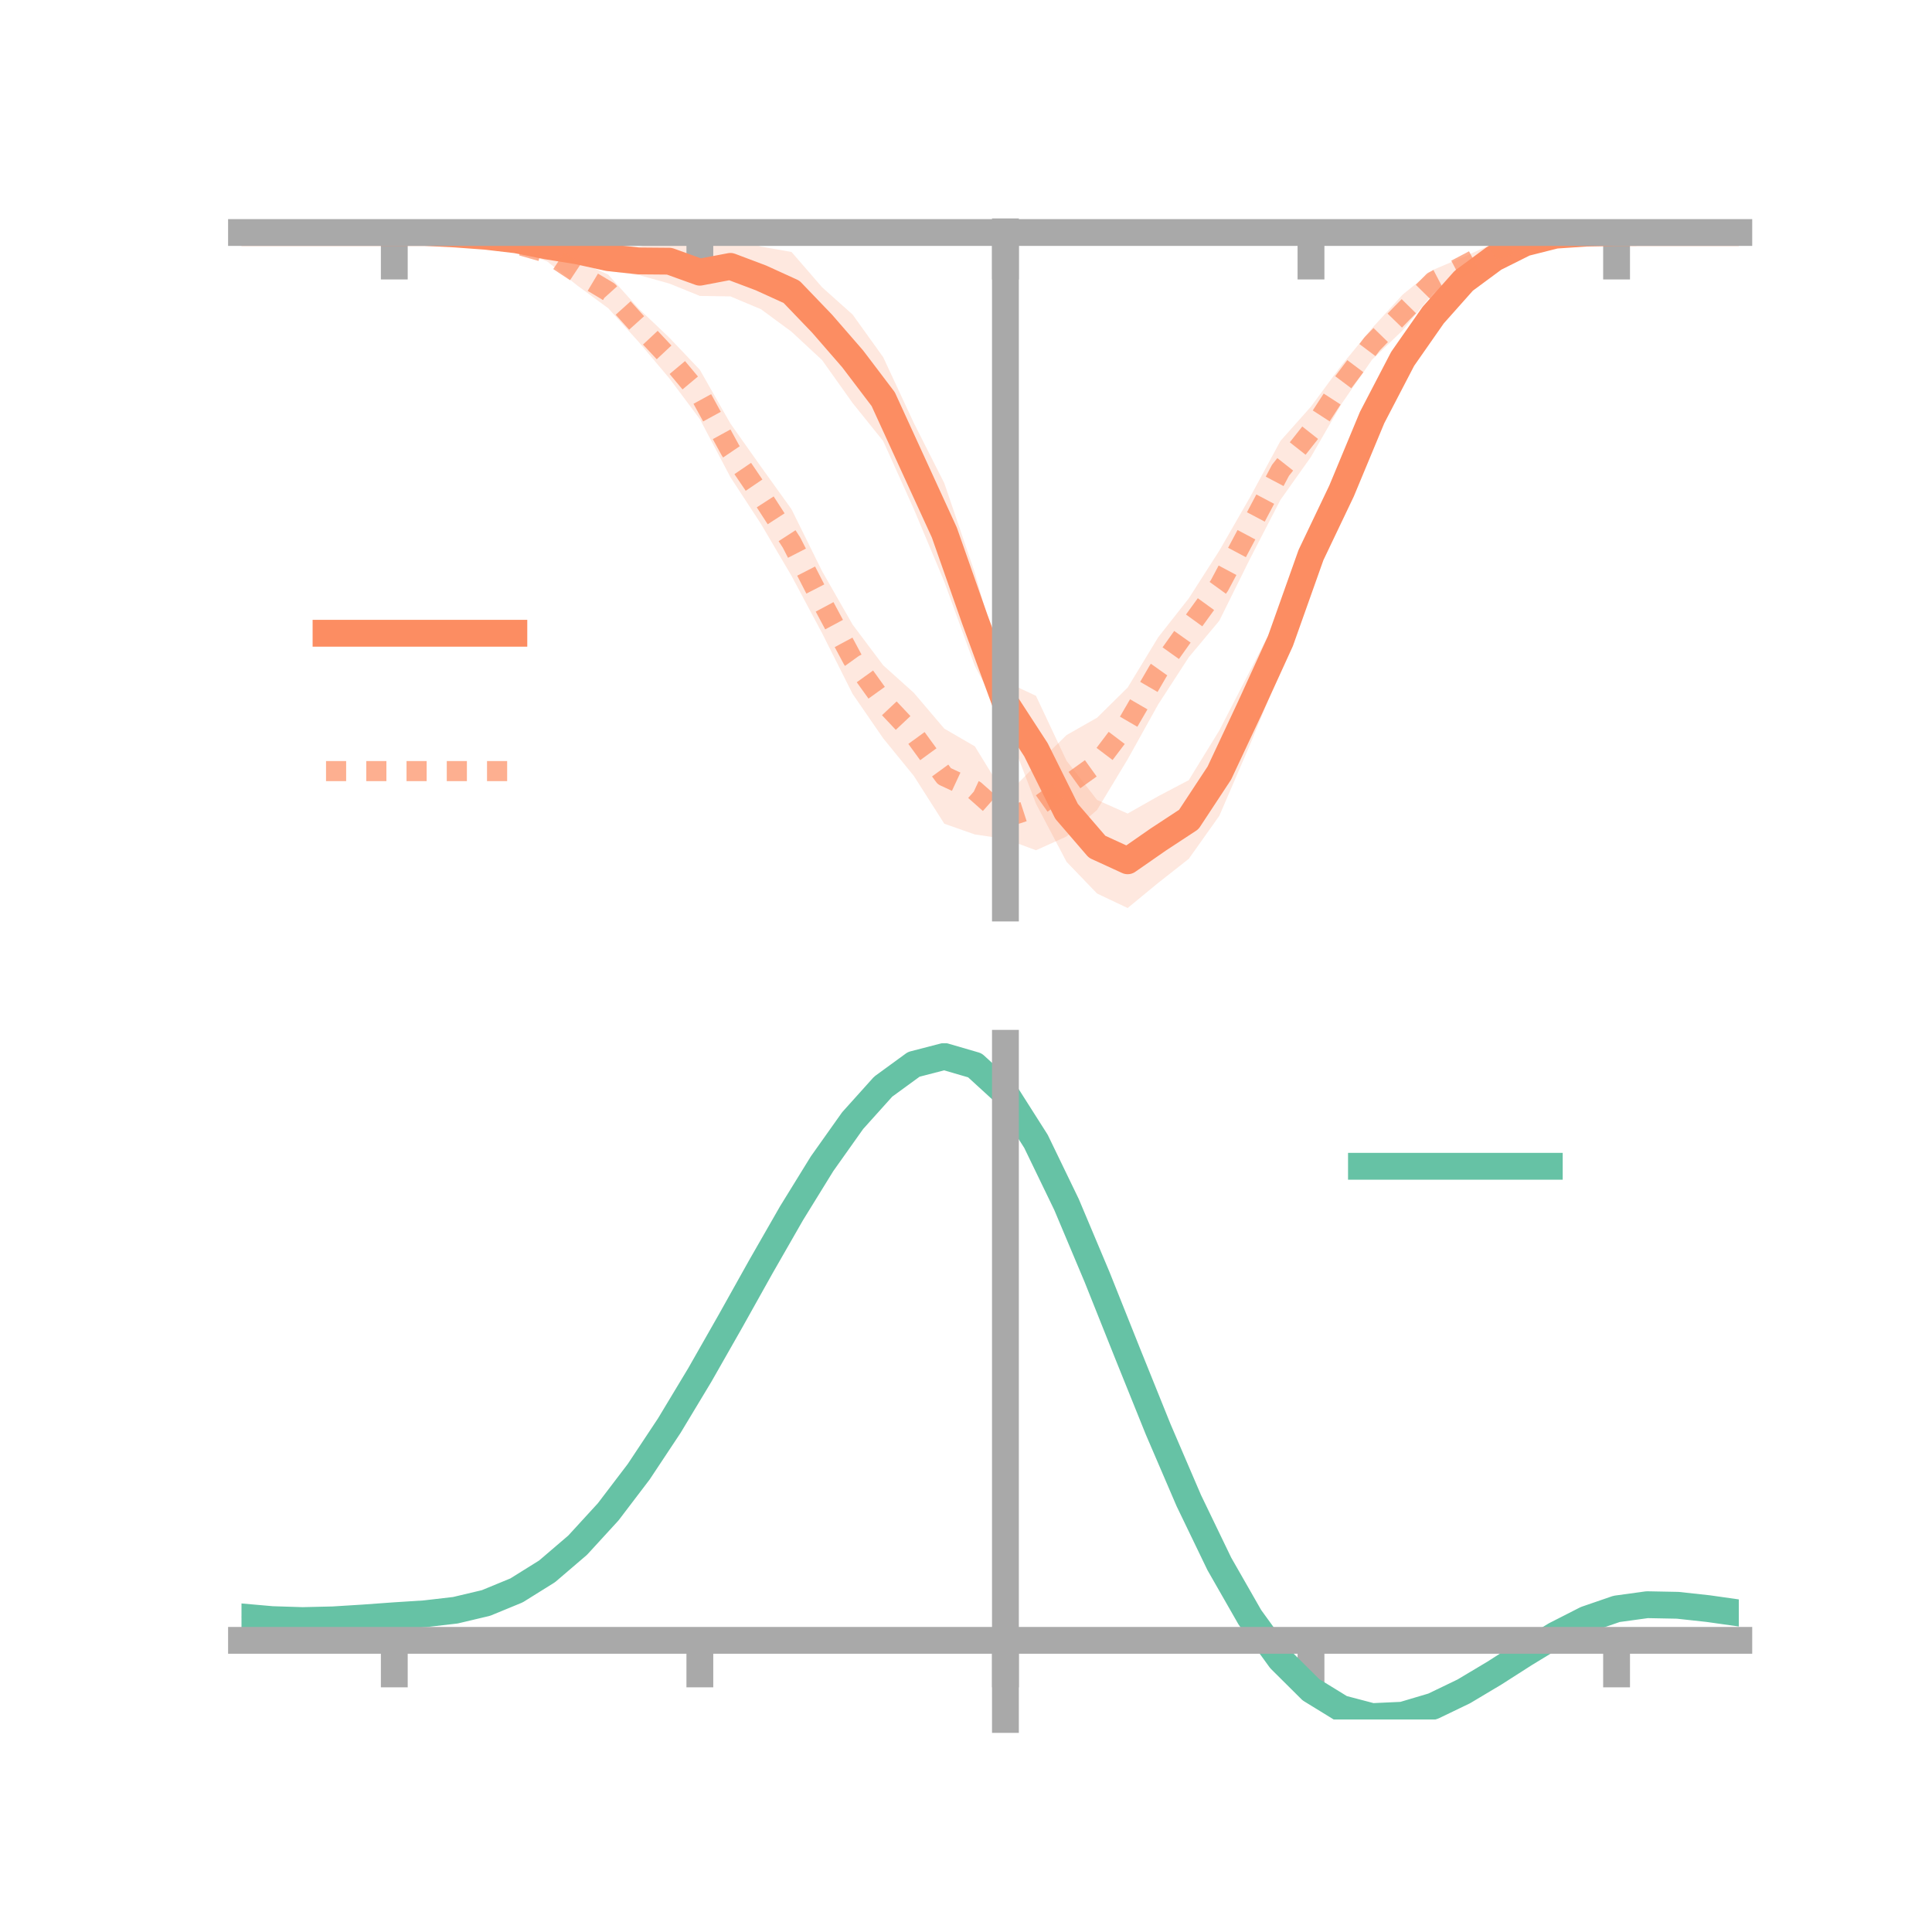 <?xml version="1.0" encoding="utf-8" standalone="no"?>
<!DOCTYPE svg PUBLIC "-//W3C//DTD SVG 1.1//EN"
  "http://www.w3.org/Graphics/SVG/1.1/DTD/svg11.dtd">
<!-- Created with matplotlib (https://matplotlib.org/) -->
<svg height="144pt" version="1.1" viewBox="0 0 144 144" width="144pt" xmlns="http://www.w3.org/2000/svg" xmlns:xlink="http://www.w3.org/1999/xlink">
 <defs>
  <style type="text/css">*{stroke-linecap:butt;stroke-linejoin:round;}</style>
 </defs>
 <g id="figure_1">
  <g id="patch_1">
   <path d="M 0 144 
L 144 144 
L 144 0 
L 0 0 
z
" style="fill:none;"/>
  </g>
  <g id="axes_1">
   <g id="patch_2">
    <path d="M 18 67.68 
L 129.6 67.68 
L 129.6 17.28 
L 18 17.28 
z
" style="fill:none;"/>
   </g>
   <g id="PolyCollection_1">
    <path clip-path="url(#pc72689490b)" d="M 18 17.33 
L 18 17.33 
L 20.278 17.33 
L 22.555 17.33 
L 24.833 17.33 
L 27.11 17.33 
L 29.388 17.33 
L 31.665 17.28 
L 33.943 17.325 
L 36.22 17.309 
L 38.498 17.413 
L 40.776 17.781 
L 43.053 17.733 
L 45.331 18.21 
L 47.608 18.398 
L 49.886 17.801 
L 52.163 18.518 
L 54.441 17.619 
L 56.718 18.379 
L 58.996 18.781 
L 61.273 21.41 
L 63.551 23.448 
L 65.829 26.623 
L 68.106 31.514 
L 70.384 36.016 
L 72.661 42.705 
L 74.939 50.791 
L 77.216 51.864 
L 79.494 56.704 
L 81.771 59.623 
L 84.049 60.637 
L 86.327 59.346 
L 88.604 58.147 
L 90.882 54.439 
L 93.159 50.012 
L 95.437 45.564 
L 97.714 39.37 
L 99.992 34.935 
L 102.269 30.019 
L 104.547 25.512 
L 106.824 22.595 
L 109.102 20.362 
L 111.38 18.764 
L 113.657 17.764 
L 115.935 17.383 
L 118.212 17.325 
L 120.49 17.33 
L 122.767 17.33 
L 125.045 17.33 
L 127.322 17.33 
L 129.6 17.33 
L 129.6 17.33 
L 129.6 17.33 
L 127.322 17.33 
L 125.045 17.33 
L 122.767 17.33 
L 120.49 17.331 
L 118.212 17.427 
L 115.935 17.675 
L 113.657 18.444 
L 111.38 19.717 
L 109.102 21.484 
L 106.824 24.374 
L 104.547 27.975 
L 102.269 32.22 
L 99.992 38.251 
L 97.714 43.365 
L 95.437 49.989 
L 93.159 55.523 
L 90.882 60.804 
L 88.604 64.013 
L 86.327 65.804 
L 84.049 67.68 
L 81.771 66.601 
L 79.494 64.235 
L 77.216 59.906 
L 74.939 53.973 
L 72.661 49.636 
L 70.384 43.359 
L 68.106 37.93 
L 65.829 32.875 
L 63.551 30.044 
L 61.273 26.838 
L 58.996 24.724 
L 56.718 23.048 
L 54.441 22.092 
L 52.163 22.057 
L 49.886 21.134 
L 47.608 20.499 
L 45.331 20.197 
L 43.053 19.669 
L 40.776 18.89 
L 38.498 18.345 
L 36.22 17.913 
L 33.943 17.561 
L 31.665 17.376 
L 29.388 17.33 
L 27.11 17.33 
L 24.833 17.33 
L 22.555 17.33 
L 20.278 17.33 
L 18 17.33 
z
" style="fill:#fc8d62;fill-opacity:0.2;"/>
   </g>
   <g id="PolyCollection_2">
    <path clip-path="url(#pc72689490b)" d="M 18 17.33 
L 18 17.33 
L 20.278 17.33 
L 22.555 17.33 
L 24.833 17.33 
L 27.11 17.33 
L 29.388 17.33 
L 31.665 17.294 
L 33.943 17.22 
L 36.22 17.335 
L 38.498 17.748 
L 40.776 18.223 
L 43.053 19.424 
L 45.331 20.468 
L 47.608 23.001 
L 49.886 25.166 
L 52.163 27.564 
L 54.441 31.569 
L 56.718 34.785 
L 58.996 37.959 
L 61.273 42.571 
L 63.551 46.557 
L 65.829 49.589 
L 68.106 51.632 
L 70.384 54.31 
L 72.661 55.63 
L 74.939 59.34 
L 77.216 57.014 
L 79.494 54.788 
L 81.771 53.492 
L 84.049 51.247 
L 86.327 47.496 
L 88.604 44.599 
L 90.882 41.041 
L 93.159 37.079 
L 95.437 32.863 
L 97.714 30.303 
L 99.992 27.219 
L 102.269 24.456 
L 104.547 21.958 
L 106.824 20.108 
L 109.102 19.141 
L 111.38 18.127 
L 113.657 17.603 
L 115.935 17.369 
L 118.212 17.296 
L 120.49 17.33 
L 122.767 17.33 
L 125.045 17.33 
L 127.322 17.33 
L 129.6 17.33 
L 129.6 17.33 
L 129.6 17.33 
L 127.322 17.33 
L 125.045 17.33 
L 122.767 17.33 
L 120.49 17.331 
L 118.212 17.408 
L 115.935 17.719 
L 113.657 18.259 
L 111.38 19.032 
L 109.102 20.427 
L 106.824 21.849 
L 104.547 24.621 
L 102.269 26.803 
L 99.992 30.1 
L 97.714 34.047 
L 95.437 37.257 
L 93.159 41.665 
L 90.882 46.263 
L 88.604 48.99 
L 86.327 52.499 
L 84.049 56.593 
L 81.771 60.367 
L 79.494 62.346 
L 77.216 63.374 
L 74.939 62.527 
L 72.661 62.196 
L 70.384 61.396 
L 68.106 57.824 
L 65.829 55.031 
L 63.551 51.725 
L 61.273 47.191 
L 58.996 42.924 
L 56.718 39.051 
L 54.441 35.564 
L 52.163 31.236 
L 49.886 28.195 
L 47.608 25.492 
L 45.331 22.972 
L 43.053 21.299 
L 40.776 19.48 
L 38.498 18.654 
L 36.22 17.943 
L 33.943 17.55 
L 31.665 17.395 
L 29.388 17.33 
L 27.11 17.33 
L 24.833 17.33 
L 22.555 17.33 
L 20.278 17.33 
L 18 17.33 
z
" style="fill:#fc8d62;fill-opacity:0.2;"/>
   </g>
   <g id="matplotlib.axis_1">
    <g id="xtick_1">
     <g id="line2d_1">
      <defs>
       <path d="M 0 0 
L 0 3.5 
" id="m35a2231d8e" style="stroke:#a9a9a9;stroke-width:2;"/>
      </defs>
      <g>
       <use style="fill:#a9a9a9;stroke:#a9a9a9;stroke-width:2;" x="29.388" xlink:href="#m35a2231d8e" y="17.33"/>
      </g>
     </g>
    </g>
    <g id="xtick_2">
     <g id="line2d_2">
      <g>
       <use style="fill:#a9a9a9;stroke:#a9a9a9;stroke-width:2;" x="52.163" xlink:href="#m35a2231d8e" y="17.33"/>
      </g>
     </g>
    </g>
    <g id="xtick_3">
     <g id="line2d_3">
      <g>
       <use style="fill:#a9a9a9;stroke:#a9a9a9;stroke-width:2;" x="74.939" xlink:href="#m35a2231d8e" y="17.33"/>
      </g>
     </g>
    </g>
    <g id="xtick_4">
     <g id="line2d_4">
      <g>
       <use style="fill:#a9a9a9;stroke:#a9a9a9;stroke-width:2;" x="97.714" xlink:href="#m35a2231d8e" y="17.33"/>
      </g>
     </g>
    </g>
    <g id="xtick_5">
     <g id="line2d_5">
      <g>
       <use style="fill:#a9a9a9;stroke:#a9a9a9;stroke-width:2;" x="120.49" xlink:href="#m35a2231d8e" y="17.33"/>
      </g>
     </g>
    </g>
   </g>
   <g id="matplotlib.axis_2"/>
   <g id="line2d_6">
    <path clip-path="url(#pc72689490b)" d="M 18 17.33 
L 20.278 17.33 
L 22.555 17.33 
L 24.833 17.33 
L 27.11 17.33 
L 29.388 17.33 
L 31.665 17.328 
L 33.943 17.443 
L 36.22 17.611 
L 38.498 17.879 
L 40.776 18.335 
L 43.053 18.701 
L 45.331 19.204 
L 47.608 19.448 
L 49.886 19.468 
L 52.163 20.288 
L 54.441 19.855 
L 56.718 20.714 
L 58.996 21.752 
L 61.273 24.124 
L 63.551 26.746 
L 65.829 29.749 
L 68.106 34.722 
L 70.384 39.688 
L 72.661 46.171 
L 74.939 52.382 
L 77.216 55.885 
L 79.494 60.47 
L 81.771 63.112 
L 84.049 64.158 
L 86.327 62.575 
L 88.604 61.08 
L 90.882 57.621 
L 93.159 52.768 
L 95.437 47.777 
L 97.714 41.367 
L 99.992 36.593 
L 102.269 31.12 
L 104.547 26.744 
L 106.824 23.484 
L 109.102 20.923 
L 111.38 19.241 
L 113.657 18.104 
L 115.935 17.529 
L 118.212 17.376 
L 120.49 17.331 
L 122.767 17.33 
L 125.045 17.33 
L 127.322 17.33 
L 129.6 17.33 
" style="fill:none;stroke:#fc8d62;stroke-linecap:square;stroke-width:2;"/>
   </g>
   <g id="line2d_7">
    <path clip-path="url(#pc72689490b)" d="M 18 17.33 
L 20.278 17.33 
L 22.555 17.33 
L 24.833 17.33 
L 27.11 17.33 
L 29.388 17.33 
L 31.665 17.344 
L 33.943 17.385 
L 36.22 17.639 
L 38.498 18.201 
L 40.776 18.851 
L 43.053 20.361 
L 45.331 21.72 
L 47.608 24.246 
L 49.886 26.68 
L 52.163 29.4 
L 54.441 33.566 
L 56.718 36.918 
L 58.996 40.442 
L 61.273 44.881 
L 63.551 49.141 
L 65.829 52.31 
L 68.106 54.728 
L 70.384 57.853 
L 72.661 58.913 
L 74.939 60.933 
L 77.216 60.194 
L 79.494 58.567 
L 81.771 56.93 
L 84.049 53.92 
L 86.327 49.998 
L 88.604 46.794 
L 90.882 43.652 
L 93.159 39.372 
L 95.437 35.06 
L 97.714 32.175 
L 99.992 28.659 
L 102.269 25.63 
L 104.547 23.289 
L 106.824 20.979 
L 109.102 19.784 
L 111.38 18.58 
L 113.657 17.931 
L 115.935 17.544 
L 118.212 17.352 
L 120.49 17.331 
L 122.767 17.33 
L 125.045 17.33 
L 127.322 17.33 
L 129.6 17.33 
" style="fill:none;stroke:#fc8d62;stroke-dasharray:1.5,1.5;stroke-dashoffset:0;stroke-opacity:0.7;stroke-width:1.5;"/>
   </g>
   <g id="patch_3">
    <path d="M 74.939 67.68 
L 74.939 17.28 
" style="fill:none;stroke:#a9a9a9;stroke-linecap:square;stroke-linejoin:miter;stroke-width:2;"/>
   </g>
   <g id="patch_4">
    <path d="M 129.6 67.68 
L 129.6 17.28 
" style="fill:none;"/>
   </g>
   <g id="patch_5">
    <path d="M 18 17.33 
L 129.6 17.33 
" style="fill:none;stroke:#a9a9a9;stroke-linecap:square;stroke-linejoin:miter;stroke-width:2;"/>
   </g>
   <g id="patch_6">
    <path d="M 18 17.28 
L 129.6 17.28 
" style="fill:none;"/>
   </g>
   <g id="legend_1">
    <g id="line2d_8">
     <path d="M 24.3 47.2 
L 38.3 47.2 
" style="fill:none;stroke:#fc8d62;stroke-linecap:square;stroke-width:2;"/>
    </g>
    <g id="line2d_9"/>
    <g id="text_1">
     <!--   -->
     <g transform="translate(43.9 49.65)scale(0.07 -0.07)">
      <defs>
       <path id="DejaVuSans-32"/>
      </defs>
      <use xlink:href="#DejaVuSans-32"/>
     </g>
    </g>
    <g id="line2d_10">
     <path d="M 24.3 57.474 
L 38.3 57.474 
" style="fill:none;stroke:#fc8d62;stroke-dasharray:1.5,1.5;stroke-dashoffset:0;stroke-opacity:0.7;stroke-width:1.5;"/>
    </g>
    <g id="line2d_11"/>
    <g id="text_2">
     <!--   -->
     <g transform="translate(43.9 59.924)scale(0.07 -0.07)">
      <use xlink:href="#DejaVuSans-32"/>
     </g>
    </g>
   </g>
  </g>
  <g id="axes_2">
   <g id="patch_7">
    <path d="M 18 128.16 
L 129.6 128.16 
L 129.6 77.76 
L 18 77.76 
z
" style="fill:none;"/>
   </g>
   <g id="PolyCollection_3">
    <path clip-path="url(#pb9fd5bb25f)" d="M 18 120.558 
L 18 120.474 
L 20.278 120.684 
L 22.555 120.758 
L 24.833 120.698 
L 27.11 120.547 
L 29.388 120.374 
L 31.665 120.223 
L 33.943 119.953 
L 36.22 119.407 
L 38.498 118.457 
L 40.776 117.014 
L 43.053 115.025 
L 45.331 112.483 
L 47.608 109.418 
L 49.886 105.898 
L 52.163 102.023 
L 54.441 97.924 
L 56.718 93.754 
L 58.996 89.689 
L 61.273 85.916 
L 63.551 82.636 
L 65.829 80.05 
L 68.106 78.36 
L 70.384 77.76 
L 72.661 78.436 
L 74.939 80.554 
L 77.216 84.193 
L 79.494 88.976 
L 81.771 94.469 
L 84.049 100.265 
L 86.327 106.007 
L 88.604 111.397 
L 90.882 116.199 
L 93.159 120.245 
L 95.437 123.431 
L 97.714 125.718 
L 99.992 127.127 
L 102.269 127.729 
L 104.547 127.631 
L 106.824 126.968 
L 109.102 125.888 
L 111.38 124.553 
L 113.657 123.125 
L 115.935 121.761 
L 118.212 120.614 
L 120.49 119.835 
L 122.767 119.524 
L 125.045 119.572 
L 127.322 119.83 
L 129.6 120.166 
L 129.6 120.275 
L 129.6 120.275 
L 127.322 119.964 
L 125.045 119.725 
L 122.767 119.685 
L 120.49 120.001 
L 118.212 120.789 
L 115.935 121.965 
L 113.657 123.376 
L 111.38 124.859 
L 109.102 126.243 
L 106.824 127.361 
L 104.547 128.05 
L 102.269 128.16 
L 99.992 127.567 
L 97.714 126.179 
L 95.437 123.941 
L 93.159 120.844 
L 90.882 116.927 
L 88.604 112.285 
L 86.327 107.074 
L 84.049 101.519 
L 81.771 95.907 
L 79.494 90.584 
L 77.216 85.946 
L 74.939 82.418 
L 72.661 80.371 
L 70.384 79.721 
L 68.106 80.302 
L 65.829 81.931 
L 63.551 84.415 
L 61.273 87.559 
L 58.996 91.167 
L 56.718 95.05 
L 54.441 99.025 
L 52.163 102.929 
L 49.886 106.616 
L 47.608 109.966 
L 45.331 112.886 
L 43.053 115.314 
L 40.776 117.224 
L 38.498 118.622 
L 36.22 119.549 
L 33.943 120.083 
L 31.665 120.342 
L 29.388 120.482 
L 27.11 120.639 
L 24.833 120.771 
L 22.555 120.818 
L 20.278 120.748 
L 18 120.558 
z
" style="fill:#66c2a5;fill-opacity:0.2;"/>
   </g>
   <g id="matplotlib.axis_3">
    <g id="xtick_6">
     <g id="line2d_12">
      <g>
       <use style="fill:#a9a9a9;stroke:#a9a9a9;stroke-width:2;" x="29.388" xlink:href="#m35a2231d8e" y="122.262"/>
      </g>
     </g>
    </g>
    <g id="xtick_7">
     <g id="line2d_13">
      <g>
       <use style="fill:#a9a9a9;stroke:#a9a9a9;stroke-width:2;" x="52.163" xlink:href="#m35a2231d8e" y="122.262"/>
      </g>
     </g>
    </g>
    <g id="xtick_8">
     <g id="line2d_14">
      <g>
       <use style="fill:#a9a9a9;stroke:#a9a9a9;stroke-width:2;" x="74.939" xlink:href="#m35a2231d8e" y="122.262"/>
      </g>
     </g>
    </g>
    <g id="xtick_9">
     <g id="line2d_15">
      <g>
       <use style="fill:#a9a9a9;stroke:#a9a9a9;stroke-width:2;" x="97.714" xlink:href="#m35a2231d8e" y="122.262"/>
      </g>
     </g>
    </g>
    <g id="xtick_10">
     <g id="line2d_16">
      <g>
       <use style="fill:#a9a9a9;stroke:#a9a9a9;stroke-width:2;" x="120.49" xlink:href="#m35a2231d8e" y="122.262"/>
      </g>
     </g>
    </g>
   </g>
   <g id="matplotlib.axis_4"/>
   <g id="line2d_17">
    <path clip-path="url(#pb9fd5bb25f)" d="M 18 120.516 
L 20.278 120.716 
L 22.555 120.788 
L 24.833 120.735 
L 27.11 120.593 
L 29.388 120.428 
L 31.665 120.282 
L 33.943 120.018 
L 36.22 119.478 
L 38.498 118.54 
L 40.776 117.119 
L 43.053 115.17 
L 45.331 112.684 
L 47.608 109.692 
L 49.886 106.257 
L 52.163 102.476 
L 54.441 98.475 
L 56.718 94.402 
L 58.996 90.428 
L 61.273 86.737 
L 63.551 83.525 
L 65.829 80.991 
L 68.106 79.331 
L 70.384 78.74 
L 72.661 79.403 
L 74.939 81.486 
L 77.216 85.069 
L 79.494 89.78 
L 81.771 95.188 
L 84.049 100.892 
L 86.327 106.541 
L 88.604 111.841 
L 90.882 116.563 
L 93.159 120.544 
L 95.437 123.686 
L 97.714 125.948 
L 99.992 127.347 
L 102.269 127.945 
L 104.547 127.841 
L 106.824 127.164 
L 109.102 126.066 
L 111.38 124.706 
L 113.657 123.25 
L 115.935 121.863 
L 118.212 120.702 
L 120.49 119.918 
L 122.767 119.605 
L 125.045 119.649 
L 127.322 119.897 
L 129.6 120.22 
" style="fill:none;stroke:#66c2a5;stroke-linecap:square;stroke-width:2;"/>
   </g>
   <g id="patch_8">
    <path d="M 74.939 128.16 
L 74.939 77.76 
" style="fill:none;stroke:#a9a9a9;stroke-linecap:square;stroke-linejoin:miter;stroke-width:2;"/>
   </g>
   <g id="patch_9">
    <path d="M 129.6 128.16 
L 129.6 77.76 
" style="fill:none;"/>
   </g>
   <g id="patch_10">
    <path d="M 18 122.262 
L 129.6 122.262 
" style="fill:none;stroke:#a9a9a9;stroke-linecap:square;stroke-linejoin:miter;stroke-width:2;"/>
   </g>
   <g id="patch_11">
    <path d="M 18 77.76 
L 129.6 77.76 
" style="fill:none;"/>
   </g>
   <g id="legend_2">
    <g id="line2d_18">
     <path d="M 101.475 86.929 
L 115.475 86.929 
" style="fill:none;stroke:#66c2a5;stroke-linecap:square;stroke-width:2;"/>
    </g>
    <g id="line2d_19"/>
    <g id="text_3">
     <!--   -->
     <g transform="translate(121.075 89.379)scale(0.07 -0.07)">
      <use xlink:href="#DejaVuSans-32"/>
     </g>
    </g>
   </g>
  </g>
 </g>
 <defs>
  <clipPath id="pc72689490b">
   <rect height="50.4" width="111.6" x="18" y="17.28"/>
  </clipPath>
  <clipPath id="pb9fd5bb25f">
   <rect height="50.4" width="111.6" x="18" y="77.76"/>
  </clipPath>
 </defs>
</svg>
